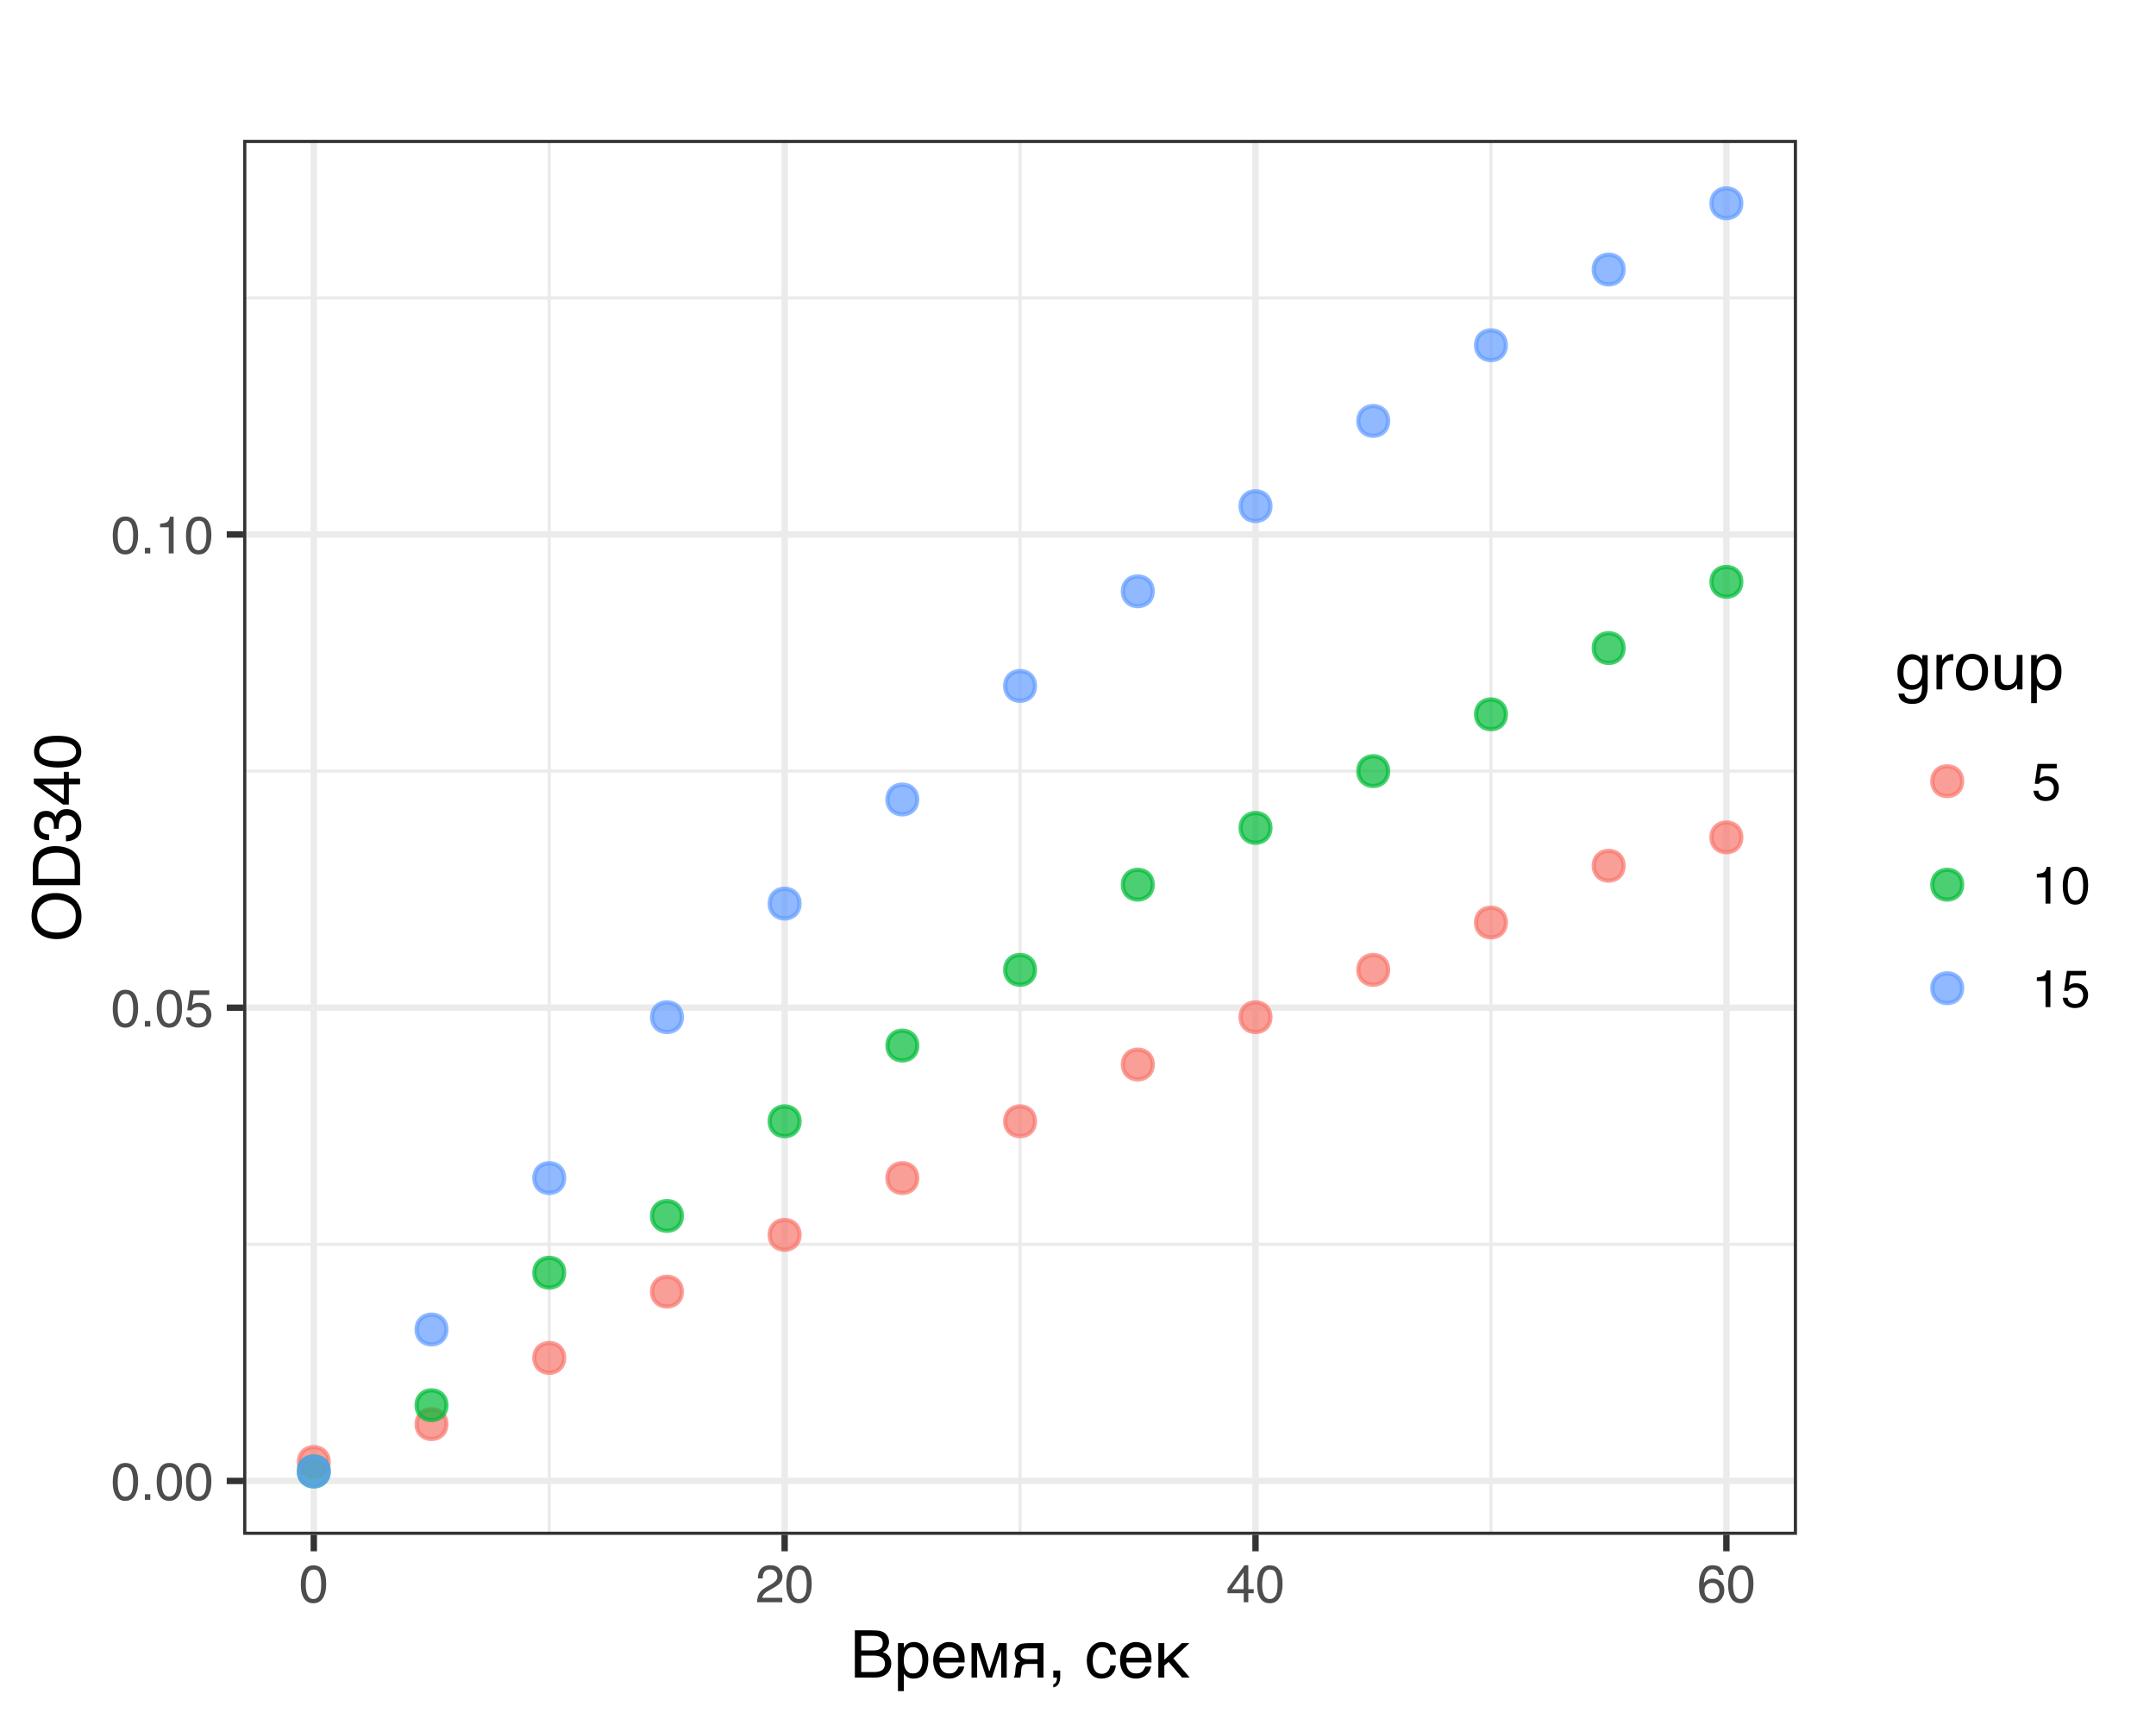 <?xml version="1.0" encoding="UTF-8"?>
<svg xmlns="http://www.w3.org/2000/svg" xmlns:xlink="http://www.w3.org/1999/xlink" width="360pt" height="288pt" viewBox="0 0 360 288" version="1.1">
<defs>
<g>
<symbol overflow="visible" id="glyph0-0">
<path style="stroke:none;" d="M 0.281 0 L 0.281 -6.312 L 5.297 -6.312 L 5.297 0 Z M 4.5 -0.797 L 4.5 -5.516 L 1.078 -5.516 L 1.078 -0.797 Z M 4.5 -0.797 "/>
</symbol>
<symbol overflow="visible" id="glyph0-1">
<path style="stroke:none;" d="M 2.375 -6.156 C 3.176 -6.156 3.754 -5.828 4.109 -5.172 C 4.379 -4.66 4.516 -3.961 4.516 -3.078 C 4.516 -2.242 4.391 -1.555 4.141 -1.016 C 3.785 -0.223 3.195 0.172 2.375 0.172 C 1.633 0.172 1.082 -0.148 0.719 -0.797 C 0.426 -1.328 0.281 -2.047 0.281 -2.953 C 0.281 -3.648 0.367 -4.25 0.547 -4.75 C 0.879 -5.688 1.488 -6.156 2.375 -6.156 Z M 2.375 -0.531 C 2.77 -0.531 3.086 -0.707 3.328 -1.062 C 3.566 -1.426 3.688 -2.086 3.688 -3.047 C 3.688 -3.754 3.598 -4.332 3.422 -4.781 C 3.254 -5.227 2.922 -5.453 2.422 -5.453 C 1.973 -5.453 1.641 -5.238 1.422 -4.812 C 1.211 -4.383 1.109 -3.754 1.109 -2.922 C 1.109 -2.297 1.176 -1.789 1.312 -1.406 C 1.52 -0.82 1.875 -0.531 2.375 -0.531 Z M 2.375 -0.531 "/>
</symbol>
<symbol overflow="visible" id="glyph0-2">
<path style="stroke:none;" d="M 0.75 -0.938 L 1.656 -0.938 L 1.656 0 L 0.75 0 Z M 0.75 -0.938 "/>
</symbol>
<symbol overflow="visible" id="glyph0-3">
<path style="stroke:none;" d="M 1.094 -1.562 C 1.133 -1.125 1.336 -0.82 1.703 -0.656 C 1.879 -0.57 2.094 -0.531 2.344 -0.531 C 2.801 -0.531 3.141 -0.676 3.359 -0.969 C 3.578 -1.258 3.688 -1.582 3.688 -1.938 C 3.688 -2.363 3.555 -2.691 3.297 -2.922 C 3.035 -3.16 2.719 -3.281 2.344 -3.281 C 2.082 -3.281 1.852 -3.227 1.656 -3.125 C 1.469 -3.02 1.305 -2.879 1.172 -2.703 L 0.5 -2.734 L 0.969 -6.047 L 4.172 -6.047 L 4.172 -5.297 L 1.562 -5.297 L 1.297 -3.594 C 1.43 -3.695 1.566 -3.773 1.703 -3.828 C 1.93 -3.93 2.195 -3.984 2.5 -3.984 C 3.062 -3.984 3.535 -3.801 3.922 -3.438 C 4.316 -3.07 4.516 -2.609 4.516 -2.047 C 4.516 -1.461 4.332 -0.945 3.969 -0.5 C 3.613 -0.062 3.047 0.156 2.266 0.156 C 1.754 0.156 1.305 0.016 0.922 -0.266 C 0.547 -0.547 0.332 -0.977 0.281 -1.562 Z M 1.094 -1.562 "/>
</symbol>
<symbol overflow="visible" id="glyph0-4">
<path style="stroke:none;" d="M 0.844 -4.359 L 0.844 -4.953 C 1.395 -5.004 1.781 -5.094 2 -5.219 C 2.227 -5.344 2.395 -5.645 2.5 -6.125 L 3.109 -6.125 L 3.109 0 L 2.297 0 L 2.297 -4.359 Z M 0.844 -4.359 "/>
</symbol>
<symbol overflow="visible" id="glyph0-5">
<path style="stroke:none;" d="M 0.281 0 C 0.301 -0.531 0.406 -0.988 0.594 -1.375 C 0.789 -1.77 1.164 -2.129 1.719 -2.453 L 2.547 -2.922 C 2.91 -3.141 3.164 -3.328 3.312 -3.484 C 3.551 -3.711 3.672 -3.984 3.672 -4.297 C 3.672 -4.648 3.562 -4.93 3.344 -5.141 C 3.133 -5.359 2.848 -5.469 2.484 -5.469 C 1.961 -5.469 1.598 -5.266 1.391 -4.859 C 1.285 -4.648 1.227 -4.352 1.219 -3.969 L 0.422 -3.969 C 0.43 -4.5 0.531 -4.938 0.719 -5.281 C 1.051 -5.875 1.645 -6.172 2.5 -6.172 C 3.195 -6.172 3.707 -5.977 4.031 -5.594 C 4.363 -5.219 4.531 -4.797 4.531 -4.328 C 4.531 -3.836 4.352 -3.414 4 -3.062 C 3.801 -2.863 3.441 -2.617 2.922 -2.328 L 2.344 -2 C 2.062 -1.844 1.836 -1.695 1.672 -1.562 C 1.391 -1.312 1.211 -1.035 1.141 -0.734 L 4.5 -0.734 L 4.5 0 Z M 0.281 0 "/>
</symbol>
<symbol overflow="visible" id="glyph0-6">
<path style="stroke:none;" d="M 2.906 -2.172 L 2.906 -4.969 L 0.938 -2.172 Z M 2.922 0 L 2.922 -1.5 L 0.219 -1.5 L 0.219 -2.266 L 3.047 -6.172 L 3.688 -6.172 L 3.688 -2.172 L 4.594 -2.172 L 4.594 -1.5 L 3.688 -1.5 L 3.688 0 Z M 2.922 0 "/>
</symbol>
<symbol overflow="visible" id="glyph0-7">
<path style="stroke:none;" d="M 2.578 -6.172 C 3.266 -6.172 3.742 -5.992 4.016 -5.641 C 4.285 -5.285 4.422 -4.922 4.422 -4.547 L 3.656 -4.547 C 3.602 -4.785 3.531 -4.973 3.438 -5.109 C 3.25 -5.367 2.961 -5.5 2.578 -5.5 C 2.148 -5.5 1.805 -5.297 1.547 -4.891 C 1.297 -4.492 1.156 -3.926 1.125 -3.188 C 1.301 -3.445 1.523 -3.641 1.797 -3.766 C 2.047 -3.879 2.32 -3.938 2.625 -3.938 C 3.133 -3.938 3.582 -3.77 3.969 -3.438 C 4.352 -3.113 4.547 -2.625 4.547 -1.969 C 4.547 -1.414 4.363 -0.922 4 -0.484 C 3.633 -0.055 3.117 0.156 2.453 0.156 C 1.867 0.156 1.367 -0.062 0.953 -0.5 C 0.535 -0.938 0.328 -1.672 0.328 -2.703 C 0.328 -3.461 0.422 -4.109 0.609 -4.641 C 0.961 -5.66 1.617 -6.172 2.578 -6.172 Z M 2.516 -0.531 C 2.922 -0.531 3.223 -0.664 3.422 -0.938 C 3.629 -1.207 3.734 -1.531 3.734 -1.906 C 3.734 -2.219 3.641 -2.516 3.453 -2.797 C 3.273 -3.086 2.953 -3.234 2.484 -3.234 C 2.148 -3.234 1.859 -3.125 1.609 -2.906 C 1.359 -2.688 1.234 -2.352 1.234 -1.906 C 1.234 -1.52 1.344 -1.191 1.562 -0.922 C 1.789 -0.66 2.109 -0.531 2.516 -0.531 Z M 2.516 -0.531 "/>
</symbol>
<symbol overflow="visible" id="glyph1-0">
<path style="stroke:none;" d="M 0.359 0 L 0.359 -7.891 L 6.625 -7.891 L 6.625 0 Z M 5.625 -0.984 L 5.625 -6.906 L 1.344 -6.906 L 1.344 -0.984 Z M 5.625 -0.984 "/>
</symbol>
<symbol overflow="visible" id="glyph1-1">
<path style="stroke:none;" d="M 0.812 -7.891 L 3.641 -7.891 C 3.953 -7.891 4.223 -7.879 4.453 -7.859 C 4.691 -7.848 4.91 -7.816 5.109 -7.766 C 5.305 -7.711 5.488 -7.633 5.656 -7.531 C 5.82 -7.426 5.969 -7.297 6.094 -7.141 C 6.227 -6.984 6.332 -6.801 6.406 -6.594 C 6.477 -6.395 6.516 -6.164 6.516 -5.906 C 6.516 -5.77 6.492 -5.625 6.453 -5.469 C 6.422 -5.312 6.363 -5.156 6.281 -5 C 6.207 -4.852 6.102 -4.711 5.969 -4.578 C 5.832 -4.453 5.664 -4.348 5.469 -4.266 C 5.625 -4.203 5.785 -4.125 5.953 -4.031 C 6.129 -3.938 6.285 -3.812 6.422 -3.656 C 6.555 -3.508 6.664 -3.328 6.75 -3.109 C 6.844 -2.891 6.891 -2.629 6.891 -2.328 C 6.891 -2.16 6.867 -1.984 6.828 -1.797 C 6.785 -1.609 6.719 -1.426 6.625 -1.25 C 6.539 -1.082 6.426 -0.922 6.281 -0.766 C 6.133 -0.617 5.957 -0.488 5.75 -0.375 C 5.551 -0.258 5.316 -0.164 5.047 -0.094 C 4.785 -0.031 4.484 0 4.141 0 L 0.812 0 Z M 3.984 -0.922 C 4.328 -0.922 4.613 -0.953 4.844 -1.016 C 5.082 -1.086 5.273 -1.18 5.422 -1.297 C 5.566 -1.422 5.672 -1.566 5.734 -1.734 C 5.805 -1.898 5.844 -2.086 5.844 -2.297 C 5.844 -2.504 5.805 -2.691 5.734 -2.859 C 5.672 -3.023 5.566 -3.164 5.422 -3.281 C 5.273 -3.406 5.082 -3.5 4.844 -3.562 C 4.613 -3.633 4.328 -3.672 3.984 -3.672 L 1.875 -3.672 L 1.875 -0.922 Z M 3.844 -4.531 C 4.188 -4.531 4.461 -4.562 4.672 -4.625 C 4.891 -4.695 5.055 -4.789 5.172 -4.906 C 5.285 -5.02 5.363 -5.148 5.406 -5.297 C 5.445 -5.453 5.469 -5.617 5.469 -5.797 C 5.469 -5.984 5.438 -6.148 5.375 -6.297 C 5.32 -6.441 5.234 -6.562 5.109 -6.656 C 4.984 -6.758 4.816 -6.836 4.609 -6.891 C 4.398 -6.941 4.145 -6.969 3.844 -6.969 L 1.875 -6.969 L 1.875 -4.531 Z M 3.844 -4.531 "/>
</symbol>
<symbol overflow="visible" id="glyph1-2">
<path style="stroke:none;" d="M 0.672 -5.75 L 1.656 -5.75 L 1.656 -4.969 L 1.688 -4.969 C 1.75 -5.094 1.828 -5.211 1.922 -5.328 C 2.023 -5.453 2.145 -5.555 2.281 -5.641 C 2.414 -5.734 2.57 -5.805 2.75 -5.859 C 2.938 -5.91 3.145 -5.938 3.375 -5.938 C 3.688 -5.938 3.984 -5.875 4.266 -5.75 C 4.547 -5.633 4.797 -5.457 5.016 -5.219 C 5.234 -4.977 5.406 -4.68 5.531 -4.328 C 5.664 -3.973 5.734 -3.562 5.734 -3.094 C 5.734 -2.5 5.672 -1.992 5.547 -1.578 C 5.43 -1.172 5.258 -0.832 5.031 -0.562 C 4.812 -0.301 4.547 -0.113 4.234 0 C 3.93 0.113 3.586 0.172 3.203 0.172 C 3.016 0.172 2.836 0.145 2.672 0.094 C 2.504 0.051 2.352 -0.008 2.219 -0.094 C 2.094 -0.176 1.984 -0.266 1.891 -0.359 C 1.797 -0.461 1.727 -0.562 1.688 -0.656 L 1.656 -0.656 L 1.656 2.266 L 0.672 2.266 Z M 1.641 -2.844 C 1.641 -2.531 1.672 -2.242 1.734 -1.984 C 1.797 -1.723 1.891 -1.492 2.016 -1.297 C 2.141 -1.109 2.297 -0.957 2.484 -0.844 C 2.68 -0.738 2.91 -0.688 3.172 -0.688 C 3.441 -0.688 3.676 -0.738 3.875 -0.844 C 4.07 -0.957 4.234 -1.109 4.359 -1.297 C 4.492 -1.492 4.594 -1.723 4.656 -1.984 C 4.719 -2.242 4.75 -2.531 4.75 -2.844 C 4.75 -3.164 4.719 -3.461 4.656 -3.734 C 4.594 -4.016 4.492 -4.254 4.359 -4.453 C 4.234 -4.648 4.07 -4.801 3.875 -4.906 C 3.676 -5.02 3.441 -5.078 3.172 -5.078 C 2.91 -5.078 2.68 -5.02 2.484 -4.906 C 2.297 -4.801 2.141 -4.648 2.016 -4.453 C 1.891 -4.254 1.797 -4.016 1.734 -3.734 C 1.672 -3.461 1.641 -3.164 1.641 -2.844 Z M 1.641 -2.844 "/>
</symbol>
<symbol overflow="visible" id="glyph1-3">
<path style="stroke:none;" d="M 5.625 -1.844 C 5.582 -1.594 5.492 -1.344 5.359 -1.094 C 5.234 -0.852 5.062 -0.641 4.844 -0.453 C 4.625 -0.266 4.367 -0.113 4.078 0 C 3.785 0.113 3.461 0.172 3.109 0.172 C 2.723 0.172 2.363 0.109 2.031 -0.016 C 1.707 -0.141 1.426 -0.328 1.188 -0.578 C 0.957 -0.836 0.773 -1.16 0.641 -1.547 C 0.504 -1.93 0.438 -2.391 0.438 -2.922 C 0.438 -3.266 0.473 -3.578 0.547 -3.859 C 0.617 -4.148 0.719 -4.406 0.844 -4.625 C 0.977 -4.852 1.129 -5.047 1.297 -5.203 C 1.473 -5.367 1.656 -5.504 1.844 -5.609 C 2.039 -5.723 2.238 -5.805 2.438 -5.859 C 2.645 -5.91 2.844 -5.938 3.031 -5.938 C 3.414 -5.938 3.77 -5.875 4.094 -5.75 C 4.426 -5.633 4.707 -5.453 4.938 -5.203 C 5.176 -4.961 5.359 -4.66 5.484 -4.297 C 5.617 -3.941 5.688 -3.52 5.688 -3.031 L 5.688 -2.531 L 1.484 -2.531 C 1.484 -2.25 1.52 -1.992 1.594 -1.766 C 1.676 -1.535 1.785 -1.344 1.922 -1.188 C 2.055 -1.031 2.223 -0.906 2.422 -0.812 C 2.629 -0.727 2.859 -0.688 3.109 -0.688 C 3.359 -0.688 3.57 -0.719 3.75 -0.781 C 3.926 -0.852 4.07 -0.945 4.188 -1.062 C 4.301 -1.176 4.395 -1.301 4.469 -1.438 C 4.551 -1.57 4.613 -1.707 4.656 -1.844 Z M 4.688 -3.312 C 4.688 -3.594 4.645 -3.844 4.562 -4.062 C 4.488 -4.281 4.383 -4.461 4.25 -4.609 C 4.113 -4.766 3.945 -4.879 3.75 -4.953 C 3.551 -5.035 3.336 -5.078 3.109 -5.078 C 2.879 -5.078 2.672 -5.031 2.484 -4.938 C 2.297 -4.852 2.129 -4.734 1.984 -4.578 C 1.836 -4.422 1.723 -4.234 1.641 -4.016 C 1.555 -3.805 1.504 -3.57 1.484 -3.312 Z M 4.688 -3.312 "/>
</symbol>
<symbol overflow="visible" id="glyph1-4">
<path style="stroke:none;" d="M 0.719 -5.75 L 2.172 -5.75 L 3.688 -1.031 L 3.703 -1.031 L 5.25 -5.75 L 6.594 -5.75 L 6.594 0 L 5.672 0 L 5.672 -4.625 L 5.656 -4.625 L 4.141 0 L 3.188 0 L 1.672 -4.625 L 1.656 -4.625 L 1.656 0 L 0.719 0 Z M 0.719 -5.75 "/>
</symbol>
<symbol overflow="visible" id="glyph1-5">
<path style="stroke:none;" d="M 5.406 0 L 4.406 0 L 4.406 -2.281 L 3.141 -2.281 C 2.91 -2.281 2.707 -2.273 2.531 -2.266 C 2.363 -2.254 2.219 -2.219 2.094 -2.156 C 1.977 -2.102 1.891 -2.016 1.828 -1.891 C 1.766 -1.773 1.723 -1.602 1.703 -1.375 L 1.656 -0.75 C 1.656 -0.738 1.648 -0.703 1.641 -0.641 C 1.641 -0.586 1.633 -0.523 1.625 -0.453 C 1.613 -0.379 1.598 -0.301 1.578 -0.219 C 1.566 -0.145 1.547 -0.07 1.516 0 L 0.438 0 C 0.457 -0.031 0.477 -0.062 0.5 -0.094 C 0.52 -0.133 0.539 -0.18 0.562 -0.234 C 0.594 -0.297 0.617 -0.375 0.641 -0.469 C 0.66 -0.57 0.676 -0.695 0.688 -0.844 L 0.75 -1.578 C 0.781 -1.773 0.805 -1.93 0.828 -2.047 C 0.859 -2.172 0.898 -2.273 0.953 -2.359 C 1.016 -2.441 1.086 -2.508 1.172 -2.562 C 1.266 -2.613 1.379 -2.664 1.516 -2.719 C 0.898 -2.938 0.594 -3.391 0.594 -4.078 C 0.594 -4.254 0.613 -4.414 0.656 -4.562 C 0.695 -4.707 0.754 -4.836 0.828 -4.953 C 0.898 -5.066 0.977 -5.164 1.062 -5.25 C 1.156 -5.332 1.242 -5.406 1.328 -5.469 C 1.441 -5.539 1.562 -5.594 1.688 -5.625 C 1.82 -5.664 1.957 -5.691 2.094 -5.703 C 2.227 -5.723 2.359 -5.734 2.484 -5.734 C 2.617 -5.742 2.738 -5.75 2.844 -5.75 L 5.406 -5.75 Z M 4.406 -4.875 L 2.906 -4.875 C 2.781 -4.875 2.672 -4.875 2.578 -4.875 C 2.484 -4.875 2.398 -4.867 2.328 -4.859 C 2.254 -4.859 2.188 -4.848 2.125 -4.828 C 2.07 -4.805 2.016 -4.781 1.953 -4.75 C 1.828 -4.676 1.734 -4.57 1.672 -4.438 C 1.609 -4.301 1.578 -4.148 1.578 -3.984 C 1.578 -3.836 1.598 -3.707 1.641 -3.594 C 1.691 -3.488 1.754 -3.398 1.828 -3.328 C 1.898 -3.266 1.984 -3.211 2.078 -3.172 C 2.18 -3.141 2.281 -3.113 2.375 -3.094 C 2.477 -3.082 2.57 -3.07 2.656 -3.062 C 2.75 -3.062 2.832 -3.062 2.906 -3.062 L 4.406 -3.062 Z M 4.406 -4.875 "/>
</symbol>
<symbol overflow="visible" id="glyph1-6">
<path style="stroke:none;" d="M 0.906 1.125 C 1.156 1.082 1.332 0.91 1.438 0.609 C 1.488 0.441 1.516 0.285 1.516 0.141 C 1.516 0.109 1.516 0.082 1.516 0.062 C 1.516 0.039 1.508 0.02 1.5 0 L 0.906 0 L 0.906 -1.172 L 2.062 -1.172 L 2.062 -0.094 C 2.062 0.332 1.973 0.707 1.797 1.031 C 1.629 1.352 1.332 1.555 0.906 1.641 Z M 0.906 1.125 "/>
</symbol>
<symbol overflow="visible" id="glyph1-7">
<path style="stroke:none;" d=""/>
</symbol>
<symbol overflow="visible" id="glyph1-8">
<path style="stroke:none;" d="M 5.25 -2.031 C 5.227 -1.883 5.195 -1.727 5.156 -1.562 C 5.125 -1.406 5.066 -1.242 4.984 -1.078 C 4.898 -0.91 4.797 -0.75 4.672 -0.594 C 4.555 -0.445 4.41 -0.316 4.234 -0.203 C 4.055 -0.086 3.848 0 3.609 0.062 C 3.367 0.133 3.094 0.172 2.781 0.172 C 2.613 0.172 2.438 0.148 2.25 0.109 C 2.062 0.066 1.879 0 1.703 -0.094 C 1.523 -0.188 1.359 -0.305 1.203 -0.453 C 1.047 -0.609 0.906 -0.801 0.781 -1.031 C 0.664 -1.258 0.57 -1.52 0.5 -1.812 C 0.426 -2.113 0.391 -2.457 0.391 -2.844 C 0.391 -3.32 0.457 -3.75 0.594 -4.125 C 0.727 -4.508 0.91 -4.832 1.141 -5.094 C 1.367 -5.363 1.633 -5.57 1.938 -5.719 C 2.238 -5.863 2.555 -5.938 2.891 -5.938 C 3.18 -5.938 3.441 -5.898 3.672 -5.828 C 3.91 -5.766 4.113 -5.68 4.281 -5.578 C 4.457 -5.473 4.602 -5.348 4.719 -5.203 C 4.844 -5.055 4.941 -4.906 5.016 -4.75 C 5.086 -4.594 5.141 -4.438 5.172 -4.281 C 5.211 -4.125 5.238 -3.969 5.25 -3.812 L 4.328 -3.812 C 4.273 -4.207 4.141 -4.516 3.922 -4.734 C 3.703 -4.961 3.391 -5.078 2.984 -5.078 C 2.711 -5.078 2.477 -5.02 2.281 -4.906 C 2.082 -4.789 1.914 -4.633 1.781 -4.438 C 1.645 -4.238 1.539 -4 1.469 -3.719 C 1.406 -3.438 1.375 -3.129 1.375 -2.797 C 1.375 -2.41 1.41 -2.082 1.484 -1.812 C 1.555 -1.539 1.656 -1.316 1.781 -1.141 C 1.914 -0.961 2.078 -0.832 2.266 -0.75 C 2.461 -0.664 2.68 -0.625 2.922 -0.625 C 3.098 -0.625 3.258 -0.656 3.406 -0.719 C 3.562 -0.781 3.703 -0.867 3.828 -0.984 C 3.953 -1.109 4.055 -1.254 4.141 -1.422 C 4.223 -1.598 4.285 -1.801 4.328 -2.031 Z M 5.25 -2.031 "/>
</symbol>
<symbol overflow="visible" id="glyph1-9">
<path style="stroke:none;" d="M 0.719 -5.75 L 1.719 -5.75 L 1.719 -2.969 L 4.625 -5.75 L 5.906 -5.75 L 3.219 -3.219 L 5.953 0 L 4.688 0 L 2.438 -2.609 L 1.719 -2 L 1.719 0 L 0.719 0 Z M 0.719 -5.75 "/>
</symbol>
<symbol overflow="visible" id="glyph1-10">
<path style="stroke:none;" d="M 2.734 -5.859 C 3.191 -5.859 3.586 -5.742 3.922 -5.516 C 4.098 -5.391 4.285 -5.207 4.484 -4.969 L 4.484 -5.703 L 5.375 -5.703 L 5.375 -0.469 C 5.375 0.258 5.266 0.836 5.047 1.266 C 4.648 2.047 3.895 2.438 2.781 2.438 C 2.156 2.438 1.629 2.297 1.203 2.016 C 0.785 1.734 0.551 1.301 0.5 0.719 L 1.484 0.719 C 1.535 0.969 1.629 1.164 1.766 1.312 C 1.984 1.531 2.328 1.641 2.797 1.641 C 3.535 1.641 4.02 1.375 4.25 0.844 C 4.383 0.539 4.445 -0.004 4.438 -0.797 C 4.25 -0.504 4.016 -0.285 3.734 -0.141 C 3.461 -0.004 3.109 0.062 2.672 0.062 C 2.047 0.062 1.5 -0.156 1.031 -0.594 C 0.562 -1.031 0.328 -1.758 0.328 -2.781 C 0.328 -3.75 0.562 -4.504 1.031 -5.047 C 1.5 -5.586 2.066 -5.859 2.734 -5.859 Z M 4.484 -2.906 C 4.484 -3.613 4.332 -4.141 4.031 -4.484 C 3.738 -4.828 3.367 -5 2.922 -5 C 2.234 -5 1.766 -4.68 1.516 -4.047 C 1.391 -3.703 1.328 -3.254 1.328 -2.703 C 1.328 -2.055 1.457 -1.562 1.719 -1.219 C 1.977 -0.883 2.332 -0.719 2.781 -0.719 C 3.469 -0.719 3.957 -1.031 4.25 -1.656 C 4.406 -2.008 4.484 -2.426 4.484 -2.906 Z M 2.859 -5.891 Z M 2.859 -5.891 "/>
</symbol>
<symbol overflow="visible" id="glyph1-11">
<path style="stroke:none;" d="M 0.734 -5.75 L 1.656 -5.75 L 1.656 -4.766 C 1.727 -4.953 1.91 -5.18 2.203 -5.453 C 2.492 -5.734 2.832 -5.875 3.219 -5.875 C 3.238 -5.875 3.27 -5.875 3.312 -5.875 C 3.352 -5.875 3.426 -5.867 3.531 -5.859 L 3.531 -4.828 C 3.477 -4.836 3.426 -4.844 3.375 -4.844 C 3.32 -4.852 3.27 -4.859 3.219 -4.859 C 2.727 -4.859 2.352 -4.703 2.094 -4.391 C 1.832 -4.078 1.703 -3.719 1.703 -3.312 L 1.703 0 L 0.734 0 Z M 0.734 -5.75 "/>
</symbol>
<symbol overflow="visible" id="glyph1-12">
<path style="stroke:none;" d="M 2.984 -0.625 C 3.629 -0.625 4.07 -0.863 4.312 -1.344 C 4.551 -1.832 4.672 -2.375 4.672 -2.969 C 4.672 -3.508 4.582 -3.945 4.406 -4.281 C 4.133 -4.812 3.664 -5.078 3 -5.078 C 2.406 -5.078 1.973 -4.848 1.703 -4.391 C 1.441 -3.941 1.312 -3.398 1.312 -2.766 C 1.312 -2.148 1.441 -1.641 1.703 -1.234 C 1.973 -0.828 2.398 -0.625 2.984 -0.625 Z M 3.031 -5.922 C 3.77 -5.922 4.395 -5.672 4.906 -5.172 C 5.414 -4.68 5.672 -3.957 5.672 -3 C 5.672 -2.07 5.445 -1.305 5 -0.703 C 4.551 -0.098 3.852 0.203 2.906 0.203 C 2.113 0.203 1.484 -0.062 1.016 -0.594 C 0.547 -1.125 0.312 -1.844 0.312 -2.75 C 0.312 -3.719 0.555 -4.488 1.047 -5.062 C 1.535 -5.633 2.195 -5.922 3.031 -5.922 Z M 3 -5.891 Z M 3 -5.891 "/>
</symbol>
<symbol overflow="visible" id="glyph1-13">
<path style="stroke:none;" d="M 1.672 -5.75 L 1.672 -1.938 C 1.672 -1.645 1.719 -1.406 1.812 -1.219 C 1.988 -0.875 2.312 -0.703 2.781 -0.703 C 3.445 -0.703 3.906 -1 4.156 -1.594 C 4.281 -1.914 4.344 -2.359 4.344 -2.922 L 4.344 -5.75 L 5.312 -5.75 L 5.312 0 L 4.406 0 L 4.422 -0.844 C 4.297 -0.625 4.141 -0.441 3.953 -0.297 C 3.578 0.004 3.129 0.156 2.609 0.156 C 1.785 0.156 1.223 -0.117 0.922 -0.672 C 0.766 -0.961 0.688 -1.352 0.688 -1.844 L 0.688 -5.75 Z M 3 -5.891 Z M 3 -5.891 "/>
</symbol>
<symbol overflow="visible" id="glyph1-14">
<path style="stroke:none;" d="M 3.141 -0.656 C 3.586 -0.656 3.957 -0.844 4.25 -1.219 C 4.551 -1.594 4.703 -2.156 4.703 -2.906 C 4.703 -3.363 4.641 -3.758 4.516 -4.094 C 4.266 -4.727 3.805 -5.047 3.141 -5.047 C 2.461 -5.047 2.004 -4.711 1.766 -4.047 C 1.629 -3.68 1.562 -3.223 1.562 -2.672 C 1.562 -2.234 1.629 -1.859 1.766 -1.547 C 2.016 -0.953 2.473 -0.656 3.141 -0.656 Z M 0.641 -5.719 L 1.578 -5.719 L 1.578 -4.969 C 1.766 -5.227 1.973 -5.426 2.203 -5.562 C 2.535 -5.781 2.922 -5.891 3.359 -5.891 C 4.004 -5.891 4.555 -5.641 5.016 -5.141 C 5.473 -4.641 5.703 -3.926 5.703 -3 C 5.703 -1.75 5.375 -0.852 4.719 -0.312 C 4.301 0.02 3.816 0.188 3.266 0.188 C 2.828 0.188 2.461 0.094 2.172 -0.094 C 2.004 -0.195 1.812 -0.379 1.594 -0.641 L 1.594 2.297 L 0.641 2.297 Z M 0.641 -5.719 "/>
</symbol>
<symbol overflow="visible" id="glyph2-0">
<path style="stroke:none;" d="M 0 -0.359 L -7.891 -0.359 L -7.891 -6.625 L 0 -6.625 Z M -0.984 -5.625 L -6.906 -5.625 L -6.906 -1.344 L -0.984 -1.344 Z M -0.984 -5.625 "/>
</symbol>
<symbol overflow="visible" id="glyph2-1">
<path style="stroke:none;" d="M -8.109 -4.25 C -8.109 -5.633 -7.66 -6.664 -6.766 -7.344 C -6.066 -7.863 -5.172 -8.125 -4.078 -8.125 C -2.898 -8.125 -1.922 -7.82 -1.141 -7.219 C -0.223 -6.52 0.234 -5.52 0.234 -4.219 C 0.234 -3.008 -0.164 -2.055 -0.969 -1.359 C -1.738 -0.742 -2.719 -0.438 -3.906 -0.438 C -4.969 -0.438 -5.879 -0.695 -6.641 -1.219 C -7.617 -1.906 -8.109 -2.914 -8.109 -4.25 Z M -0.719 -4.344 C -0.719 -5.289 -1.055 -5.973 -1.734 -6.391 C -2.41 -6.816 -3.188 -7.031 -4.062 -7.031 C -4.988 -7.031 -5.734 -6.785 -6.297 -6.297 C -6.867 -5.805 -7.156 -5.145 -7.156 -4.312 C -7.156 -3.488 -6.875 -2.816 -6.312 -2.297 C -5.75 -1.785 -4.922 -1.531 -3.828 -1.531 C -2.961 -1.531 -2.227 -1.75 -1.625 -2.188 C -1.02 -2.633 -0.719 -3.352 -0.719 -4.344 Z M -8.109 -4.281 Z M -8.109 -4.281 "/>
</symbol>
<symbol overflow="visible" id="glyph2-2">
<path style="stroke:none;" d="M -0.906 -3.875 C -0.906 -4.227 -0.945 -4.523 -1.031 -4.766 C -1.164 -5.172 -1.43 -5.508 -1.828 -5.781 C -2.148 -5.988 -2.562 -6.141 -3.062 -6.234 C -3.352 -6.285 -3.629 -6.312 -3.891 -6.312 C -4.859 -6.312 -5.613 -6.117 -6.156 -5.734 C -6.695 -5.348 -6.969 -4.723 -6.969 -3.859 L -6.969 -1.953 L -0.906 -1.953 Z M -7.891 -0.891 L -7.891 -4.078 C -7.891 -5.16 -7.504 -6.004 -6.734 -6.609 C -6.035 -7.141 -5.145 -7.406 -4.062 -7.406 C -3.227 -7.406 -2.473 -7.25 -1.797 -6.938 C -0.598 -6.383 0 -5.43 0 -4.078 L 0 -0.891 Z M -7.891 -0.891 "/>
</symbol>
<symbol overflow="visible" id="glyph2-3">
<path style="stroke:none;" d="M 0.203 -2.859 C 0.203 -1.953 -0.047 -1.289 -0.547 -0.875 C -1.047 -0.469 -1.648 -0.266 -2.359 -0.266 L -2.359 -1.266 C -1.859 -1.316 -1.5 -1.41 -1.281 -1.547 C -0.875 -1.797 -0.672 -2.25 -0.672 -2.906 C -0.672 -3.414 -0.805 -3.82 -1.078 -4.125 C -1.348 -4.438 -1.695 -4.594 -2.125 -4.594 C -2.656 -4.594 -3.023 -4.43 -3.234 -4.109 C -3.453 -3.785 -3.562 -3.336 -3.562 -2.766 C -3.562 -2.703 -3.562 -2.633 -3.562 -2.562 C -3.562 -2.5 -3.555 -2.43 -3.547 -2.359 L -4.406 -2.359 C -4.395 -2.461 -4.383 -2.547 -4.375 -2.609 C -4.375 -2.68 -4.375 -2.758 -4.375 -2.844 C -4.375 -3.195 -4.43 -3.492 -4.547 -3.734 C -4.742 -4.141 -5.102 -4.344 -5.625 -4.344 C -6.008 -4.344 -6.305 -4.207 -6.516 -3.938 C -6.723 -3.664 -6.828 -3.348 -6.828 -2.984 C -6.828 -2.336 -6.609 -1.891 -6.172 -1.641 C -5.941 -1.504 -5.609 -1.426 -5.172 -1.406 L -5.172 -0.453 C -5.742 -0.453 -6.227 -0.566 -6.625 -0.797 C -7.344 -1.191 -7.703 -1.883 -7.703 -2.875 C -7.703 -3.664 -7.523 -4.273 -7.172 -4.703 C -6.828 -5.129 -6.32 -5.344 -5.656 -5.344 C -5.188 -5.344 -4.805 -5.219 -4.516 -4.969 C -4.328 -4.812 -4.18 -4.602 -4.078 -4.344 C -3.973 -4.75 -3.758 -5.066 -3.438 -5.297 C -3.125 -5.523 -2.738 -5.641 -2.281 -5.641 C -1.539 -5.641 -0.941 -5.395 -0.484 -4.906 C -0.023 -4.426 0.203 -3.742 0.203 -2.859 Z M 0.203 -2.859 "/>
</symbol>
<symbol overflow="visible" id="glyph2-4">
<path style="stroke:none;" d="M -2.719 -3.641 L -6.203 -3.641 L -2.719 -1.172 Z M 0 -3.656 L -1.875 -3.656 L -1.875 -0.281 L -2.828 -0.281 L -7.719 -3.797 L -7.719 -4.625 L -2.719 -4.625 L -2.719 -5.75 L -1.875 -5.75 L -1.875 -4.625 L 0 -4.625 Z M 0 -3.656 "/>
</symbol>
<symbol overflow="visible" id="glyph2-5">
<path style="stroke:none;" d="M -7.688 -2.969 C -7.688 -3.969 -7.281 -4.691 -6.469 -5.141 C -5.832 -5.484 -4.961 -5.656 -3.859 -5.656 C -2.805 -5.656 -1.941 -5.5 -1.266 -5.188 C -0.285 -4.727 0.203 -3.988 0.203 -2.969 C 0.203 -2.039 -0.195 -1.352 -1 -0.906 C -1.664 -0.531 -2.562 -0.344 -3.688 -0.344 C -4.562 -0.344 -5.312 -0.457 -5.938 -0.688 C -7.102 -1.102 -7.688 -1.863 -7.688 -2.969 Z M -0.672 -2.969 C -0.672 -3.469 -0.891 -3.863 -1.328 -4.156 C -1.773 -4.457 -2.602 -4.609 -3.812 -4.609 C -4.688 -4.609 -5.406 -4.5 -5.969 -4.281 C -6.539 -4.07 -6.828 -3.656 -6.828 -3.031 C -6.828 -2.469 -6.555 -2.051 -6.016 -1.781 C -5.484 -1.52 -4.695 -1.391 -3.656 -1.391 C -2.863 -1.391 -2.234 -1.473 -1.766 -1.641 C -1.035 -1.898 -0.672 -2.344 -0.672 -2.969 Z M -0.672 -2.969 "/>
</symbol>
</g>
<clipPath id="clip1">
  <path d="M 40.602 23.348 L 300.059 23.348 L 300.059 256.254 L 40.602 256.254 Z M 40.602 23.348 "/>
</clipPath>
<clipPath id="clip2">
  <path d="M 40.602 207 L 300.059 207 L 300.059 209 L 40.602 209 Z M 40.602 207 "/>
</clipPath>
<clipPath id="clip3">
  <path d="M 40.602 128 L 300.059 128 L 300.059 130 L 40.602 130 Z M 40.602 128 "/>
</clipPath>
<clipPath id="clip4">
  <path d="M 40.602 49 L 300.059 49 L 300.059 51 L 40.602 51 Z M 40.602 49 "/>
</clipPath>
<clipPath id="clip5">
  <path d="M 91 23.348 L 92 23.348 L 92 256.254 L 91 256.254 Z M 91 23.348 "/>
</clipPath>
<clipPath id="clip6">
  <path d="M 170 23.348 L 171 23.348 L 171 256.254 L 170 256.254 Z M 170 23.348 "/>
</clipPath>
<clipPath id="clip7">
  <path d="M 248 23.348 L 250 23.348 L 250 256.254 L 248 256.254 Z M 248 23.348 "/>
</clipPath>
<clipPath id="clip8">
  <path d="M 40.602 246 L 300.059 246 L 300.059 248 L 40.602 248 Z M 40.602 246 "/>
</clipPath>
<clipPath id="clip9">
  <path d="M 40.602 167 L 300.059 167 L 300.059 169 L 40.602 169 Z M 40.602 167 "/>
</clipPath>
<clipPath id="clip10">
  <path d="M 40.602 88 L 300.059 88 L 300.059 90 L 40.602 90 Z M 40.602 88 "/>
</clipPath>
<clipPath id="clip11">
  <path d="M 51 23.348 L 53 23.348 L 53 256.254 L 51 256.254 Z M 51 23.348 "/>
</clipPath>
<clipPath id="clip12">
  <path d="M 130 23.348 L 132 23.348 L 132 256.254 L 130 256.254 Z M 130 23.348 "/>
</clipPath>
<clipPath id="clip13">
  <path d="M 209 23.348 L 211 23.348 L 211 256.254 L 209 256.254 Z M 209 23.348 "/>
</clipPath>
<clipPath id="clip14">
  <path d="M 287 23.348 L 289 23.348 L 289 256.254 L 287 256.254 Z M 287 23.348 "/>
</clipPath>
<clipPath id="clip15">
  <path d="M 40.602 23.348 L 300.059 23.348 L 300.059 256.254 L 40.602 256.254 Z M 40.602 23.348 "/>
</clipPath>
</defs>
<g id="surface9">
<rect x="0" y="0" width="360" height="288" style="fill:rgb(100%,100%,100%);fill-opacity:1;stroke:none;"/>
<rect x="0" y="0" width="360" height="288" style="fill:rgb(100%,100%,100%);fill-opacity:1;stroke:none;"/>
<path style="fill:none;stroke-width:1.067;stroke-linecap:round;stroke-linejoin:round;stroke:rgb(100%,100%,100%);stroke-opacity:1;stroke-miterlimit:10;" d="M 0 288 L 360 288 L 360 0 L 0 0 Z M 0 288 "/>
<g clip-path="url(#clip1)" clip-rule="nonzero">
<path style=" stroke:none;fill-rule:nonzero;fill:rgb(100%,100%,100%);fill-opacity:1;" d="M 40.602 256.254 L 300.059 256.254 L 300.059 23.348 L 40.602 23.348 Z M 40.602 256.254 "/>
</g>
<g clip-path="url(#clip2)" clip-rule="nonzero">
<path style="fill:none;stroke-width:0.533;stroke-linecap:butt;stroke-linejoin:round;stroke:rgb(92.157%,92.157%,92.157%);stroke-opacity:1;stroke-miterlimit:10;" d="M 40.602 207.746 L 300.059 207.746 "/>
</g>
<g clip-path="url(#clip3)" clip-rule="nonzero">
<path style="fill:none;stroke-width:0.533;stroke-linecap:butt;stroke-linejoin:round;stroke:rgb(92.157%,92.157%,92.157%);stroke-opacity:1;stroke-miterlimit:10;" d="M 40.602 128.742 L 300.059 128.742 "/>
</g>
<g clip-path="url(#clip4)" clip-rule="nonzero">
<path style="fill:none;stroke-width:0.533;stroke-linecap:butt;stroke-linejoin:round;stroke:rgb(92.157%,92.157%,92.157%);stroke-opacity:1;stroke-miterlimit:10;" d="M 40.602 49.738 L 300.059 49.738 "/>
</g>
<g clip-path="url(#clip5)" clip-rule="nonzero">
<path style="fill:none;stroke-width:0.533;stroke-linecap:butt;stroke-linejoin:round;stroke:rgb(92.157%,92.157%,92.157%);stroke-opacity:1;stroke-miterlimit:10;" d="M 91.707 256.254 L 91.707 23.348 "/>
</g>
<g clip-path="url(#clip6)" clip-rule="nonzero">
<path style="fill:none;stroke-width:0.533;stroke-linecap:butt;stroke-linejoin:round;stroke:rgb(92.157%,92.157%,92.157%);stroke-opacity:1;stroke-miterlimit:10;" d="M 170.328 256.254 L 170.328 23.348 "/>
</g>
<g clip-path="url(#clip7)" clip-rule="nonzero">
<path style="fill:none;stroke-width:0.533;stroke-linecap:butt;stroke-linejoin:round;stroke:rgb(92.157%,92.157%,92.157%);stroke-opacity:1;stroke-miterlimit:10;" d="M 248.953 256.254 L 248.953 23.348 "/>
</g>
<g clip-path="url(#clip8)" clip-rule="nonzero">
<path style="fill:none;stroke-width:1.067;stroke-linecap:butt;stroke-linejoin:round;stroke:rgb(92.157%,92.157%,92.157%);stroke-opacity:1;stroke-miterlimit:10;" d="M 40.602 247.25 L 300.059 247.25 "/>
</g>
<g clip-path="url(#clip9)" clip-rule="nonzero">
<path style="fill:none;stroke-width:1.067;stroke-linecap:butt;stroke-linejoin:round;stroke:rgb(92.157%,92.157%,92.157%);stroke-opacity:1;stroke-miterlimit:10;" d="M 40.602 168.246 L 300.059 168.246 "/>
</g>
<g clip-path="url(#clip10)" clip-rule="nonzero">
<path style="fill:none;stroke-width:1.067;stroke-linecap:butt;stroke-linejoin:round;stroke:rgb(92.157%,92.157%,92.157%);stroke-opacity:1;stroke-miterlimit:10;" d="M 40.602 89.238 L 300.059 89.238 "/>
</g>
<g clip-path="url(#clip11)" clip-rule="nonzero">
<path style="fill:none;stroke-width:1.067;stroke-linecap:butt;stroke-linejoin:round;stroke:rgb(92.157%,92.157%,92.157%);stroke-opacity:1;stroke-miterlimit:10;" d="M 52.395 256.254 L 52.395 23.348 "/>
</g>
<g clip-path="url(#clip12)" clip-rule="nonzero">
<path style="fill:none;stroke-width:1.067;stroke-linecap:butt;stroke-linejoin:round;stroke:rgb(92.157%,92.157%,92.157%);stroke-opacity:1;stroke-miterlimit:10;" d="M 131.016 256.254 L 131.016 23.348 "/>
</g>
<g clip-path="url(#clip13)" clip-rule="nonzero">
<path style="fill:none;stroke-width:1.067;stroke-linecap:butt;stroke-linejoin:round;stroke:rgb(92.157%,92.157%,92.157%);stroke-opacity:1;stroke-miterlimit:10;" d="M 209.641 256.254 L 209.641 23.348 "/>
</g>
<g clip-path="url(#clip14)" clip-rule="nonzero">
<path style="fill:none;stroke-width:1.067;stroke-linecap:butt;stroke-linejoin:round;stroke:rgb(92.157%,92.157%,92.157%);stroke-opacity:1;stroke-miterlimit:10;" d="M 288.266 256.254 L 288.266 23.348 "/>
</g>
<path style="fill-rule:nonzero;fill:rgb(97.255%,46.275%,42.745%);fill-opacity:0.702;stroke-width:0.709;stroke-linecap:round;stroke-linejoin:round;stroke:rgb(97.255%,46.275%,42.745%);stroke-opacity:0.702;stroke-miterlimit:10;" d="M 54.883 244.09 C 54.883 247.406 49.906 247.406 49.906 244.09 C 49.906 240.77 54.883 240.77 54.883 244.09 "/>
<path style="fill-rule:nonzero;fill:rgb(0%,72.941%,21.961%);fill-opacity:0.702;stroke-width:0.709;stroke-linecap:round;stroke-linejoin:round;stroke:rgb(0%,72.941%,21.961%);stroke-opacity:0.702;stroke-miterlimit:10;" d="M 54.883 245.668 C 54.883 248.988 49.906 248.988 49.906 245.668 C 49.906 242.352 54.883 242.352 54.883 245.668 "/>
<path style="fill-rule:nonzero;fill:rgb(38.039%,61.176%,100%);fill-opacity:0.702;stroke-width:0.709;stroke-linecap:round;stroke-linejoin:round;stroke:rgb(38.039%,61.176%,100%);stroke-opacity:0.702;stroke-miterlimit:10;" d="M 54.883 245.668 C 54.883 248.988 49.906 248.988 49.906 245.668 C 49.906 242.352 54.883 242.352 54.883 245.668 "/>
<path style="fill-rule:nonzero;fill:rgb(97.255%,46.275%,42.745%);fill-opacity:0.702;stroke-width:0.709;stroke-linecap:round;stroke-linejoin:round;stroke:rgb(97.255%,46.275%,42.745%);stroke-opacity:0.702;stroke-miterlimit:10;" d="M 74.539 237.77 C 74.539 241.086 69.562 241.086 69.562 237.77 C 69.562 234.449 74.539 234.449 74.539 237.77 "/>
<path style="fill-rule:nonzero;fill:rgb(0%,72.941%,21.961%);fill-opacity:0.702;stroke-width:0.709;stroke-linecap:round;stroke-linejoin:round;stroke:rgb(0%,72.941%,21.961%);stroke-opacity:0.702;stroke-miterlimit:10;" d="M 74.539 234.609 C 74.539 237.926 69.562 237.926 69.562 234.609 C 69.562 231.289 74.539 231.289 74.539 234.609 "/>
<path style="fill-rule:nonzero;fill:rgb(38.039%,61.176%,100%);fill-opacity:0.702;stroke-width:0.709;stroke-linecap:round;stroke-linejoin:round;stroke:rgb(38.039%,61.176%,100%);stroke-opacity:0.702;stroke-miterlimit:10;" d="M 74.539 221.969 C 74.539 225.285 69.562 225.285 69.562 221.969 C 69.562 218.648 74.539 218.648 74.539 221.969 "/>
<path style="fill-rule:nonzero;fill:rgb(97.255%,46.275%,42.745%);fill-opacity:0.702;stroke-width:0.709;stroke-linecap:round;stroke-linejoin:round;stroke:rgb(97.255%,46.275%,42.745%);stroke-opacity:0.702;stroke-miterlimit:10;" d="M 94.195 226.707 C 94.195 230.027 89.219 230.027 89.219 226.707 C 89.219 223.391 94.195 223.391 94.195 226.707 "/>
<path style="fill-rule:nonzero;fill:rgb(0%,72.941%,21.961%);fill-opacity:0.702;stroke-width:0.709;stroke-linecap:round;stroke-linejoin:round;stroke:rgb(0%,72.941%,21.961%);stroke-opacity:0.702;stroke-miterlimit:10;" d="M 94.195 212.488 C 94.195 215.805 89.219 215.805 89.219 212.488 C 89.219 209.168 94.195 209.168 94.195 212.488 "/>
<path style="fill-rule:nonzero;fill:rgb(38.039%,61.176%,100%);fill-opacity:0.702;stroke-width:0.709;stroke-linecap:round;stroke-linejoin:round;stroke:rgb(38.039%,61.176%,100%);stroke-opacity:0.702;stroke-miterlimit:10;" d="M 94.195 196.688 C 94.195 200.004 89.219 200.004 89.219 196.688 C 89.219 193.367 94.195 193.367 94.195 196.688 "/>
<path style="fill-rule:nonzero;fill:rgb(97.255%,46.275%,42.745%);fill-opacity:0.702;stroke-width:0.709;stroke-linecap:round;stroke-linejoin:round;stroke:rgb(97.255%,46.275%,42.745%);stroke-opacity:0.702;stroke-miterlimit:10;" d="M 113.852 215.648 C 113.852 218.965 108.875 218.965 108.875 215.648 C 108.875 212.328 113.852 212.328 113.852 215.648 "/>
<path style="fill-rule:nonzero;fill:rgb(0%,72.941%,21.961%);fill-opacity:0.702;stroke-width:0.709;stroke-linecap:round;stroke-linejoin:round;stroke:rgb(0%,72.941%,21.961%);stroke-opacity:0.702;stroke-miterlimit:10;" d="M 113.852 203.008 C 113.852 206.324 108.875 206.324 108.875 203.008 C 108.875 199.688 113.852 199.688 113.852 203.008 "/>
<path style="fill-rule:nonzero;fill:rgb(38.039%,61.176%,100%);fill-opacity:0.702;stroke-width:0.709;stroke-linecap:round;stroke-linejoin:round;stroke:rgb(38.039%,61.176%,100%);stroke-opacity:0.702;stroke-miterlimit:10;" d="M 113.852 169.824 C 113.852 173.141 108.875 173.141 108.875 169.824 C 108.875 166.508 113.852 166.508 113.852 169.824 "/>
<path style="fill-rule:nonzero;fill:rgb(97.255%,46.275%,42.745%);fill-opacity:0.702;stroke-width:0.709;stroke-linecap:round;stroke-linejoin:round;stroke:rgb(97.255%,46.275%,42.745%);stroke-opacity:0.702;stroke-miterlimit:10;" d="M 133.504 206.168 C 133.504 209.484 128.527 209.484 128.527 206.168 C 128.527 202.848 133.504 202.848 133.504 206.168 "/>
<path style="fill-rule:nonzero;fill:rgb(0%,72.941%,21.961%);fill-opacity:0.702;stroke-width:0.709;stroke-linecap:round;stroke-linejoin:round;stroke:rgb(0%,72.941%,21.961%);stroke-opacity:0.702;stroke-miterlimit:10;" d="M 133.504 187.207 C 133.504 190.523 128.527 190.523 128.527 187.207 C 128.527 183.887 133.504 183.887 133.504 187.207 "/>
<path style="fill-rule:nonzero;fill:rgb(38.039%,61.176%,100%);fill-opacity:0.702;stroke-width:0.709;stroke-linecap:round;stroke-linejoin:round;stroke:rgb(38.039%,61.176%,100%);stroke-opacity:0.702;stroke-miterlimit:10;" d="M 133.504 150.863 C 133.504 154.18 128.527 154.18 128.527 150.863 C 128.527 147.547 133.504 147.547 133.504 150.863 "/>
<path style="fill-rule:nonzero;fill:rgb(97.255%,46.275%,42.745%);fill-opacity:0.702;stroke-width:0.709;stroke-linecap:round;stroke-linejoin:round;stroke:rgb(97.255%,46.275%,42.745%);stroke-opacity:0.702;stroke-miterlimit:10;" d="M 153.16 196.688 C 153.16 200.004 148.184 200.004 148.184 196.688 C 148.184 193.367 153.16 193.367 153.16 196.688 "/>
<path style="fill-rule:nonzero;fill:rgb(0%,72.941%,21.961%);fill-opacity:0.702;stroke-width:0.709;stroke-linecap:round;stroke-linejoin:round;stroke:rgb(0%,72.941%,21.961%);stroke-opacity:0.702;stroke-miterlimit:10;" d="M 153.16 174.566 C 153.16 177.883 148.184 177.883 148.184 174.566 C 148.184 171.246 153.16 171.246 153.16 174.566 "/>
<path style="fill-rule:nonzero;fill:rgb(38.039%,61.176%,100%);fill-opacity:0.702;stroke-width:0.709;stroke-linecap:round;stroke-linejoin:round;stroke:rgb(38.039%,61.176%,100%);stroke-opacity:0.702;stroke-miterlimit:10;" d="M 153.16 133.48 C 153.16 136.801 148.184 136.801 148.184 133.48 C 148.184 130.164 153.16 130.164 153.16 133.48 "/>
<path style="fill-rule:nonzero;fill:rgb(97.255%,46.275%,42.745%);fill-opacity:0.702;stroke-width:0.709;stroke-linecap:round;stroke-linejoin:round;stroke:rgb(97.255%,46.275%,42.745%);stroke-opacity:0.702;stroke-miterlimit:10;" d="M 172.816 187.207 C 172.816 190.523 167.84 190.523 167.84 187.207 C 167.84 183.887 172.816 183.887 172.816 187.207 "/>
<path style="fill-rule:nonzero;fill:rgb(0%,72.941%,21.961%);fill-opacity:0.702;stroke-width:0.709;stroke-linecap:round;stroke-linejoin:round;stroke:rgb(0%,72.941%,21.961%);stroke-opacity:0.702;stroke-miterlimit:10;" d="M 172.816 161.926 C 172.816 165.242 167.84 165.242 167.84 161.926 C 167.84 158.605 172.816 158.605 172.816 161.926 "/>
<path style="fill-rule:nonzero;fill:rgb(38.039%,61.176%,100%);fill-opacity:0.702;stroke-width:0.709;stroke-linecap:round;stroke-linejoin:round;stroke:rgb(38.039%,61.176%,100%);stroke-opacity:0.702;stroke-miterlimit:10;" d="M 172.816 114.52 C 172.816 117.84 167.84 117.84 167.84 114.52 C 167.84 111.203 172.816 111.203 172.816 114.52 "/>
<path style="fill-rule:nonzero;fill:rgb(97.255%,46.275%,42.745%);fill-opacity:0.702;stroke-width:0.709;stroke-linecap:round;stroke-linejoin:round;stroke:rgb(97.255%,46.275%,42.745%);stroke-opacity:0.702;stroke-miterlimit:10;" d="M 192.473 177.727 C 192.473 181.043 187.496 181.043 187.496 177.727 C 187.496 174.406 192.473 174.406 192.473 177.727 "/>
<path style="fill-rule:nonzero;fill:rgb(0%,72.941%,21.961%);fill-opacity:0.702;stroke-width:0.709;stroke-linecap:round;stroke-linejoin:round;stroke:rgb(0%,72.941%,21.961%);stroke-opacity:0.702;stroke-miterlimit:10;" d="M 192.473 147.703 C 192.473 151.02 187.496 151.02 187.496 147.703 C 187.496 144.387 192.473 144.387 192.473 147.703 "/>
<path style="fill-rule:nonzero;fill:rgb(38.039%,61.176%,100%);fill-opacity:0.702;stroke-width:0.709;stroke-linecap:round;stroke-linejoin:round;stroke:rgb(38.039%,61.176%,100%);stroke-opacity:0.702;stroke-miterlimit:10;" d="M 192.473 98.719 C 192.473 102.039 187.496 102.039 187.496 98.719 C 187.496 95.402 192.473 95.402 192.473 98.719 "/>
<path style="fill-rule:nonzero;fill:rgb(97.255%,46.275%,42.745%);fill-opacity:0.702;stroke-width:0.709;stroke-linecap:round;stroke-linejoin:round;stroke:rgb(97.255%,46.275%,42.745%);stroke-opacity:0.702;stroke-miterlimit:10;" d="M 212.129 169.824 C 212.129 173.141 207.152 173.141 207.152 169.824 C 207.152 166.508 212.129 166.508 212.129 169.824 "/>
<path style="fill-rule:nonzero;fill:rgb(0%,72.941%,21.961%);fill-opacity:0.702;stroke-width:0.709;stroke-linecap:round;stroke-linejoin:round;stroke:rgb(0%,72.941%,21.961%);stroke-opacity:0.702;stroke-miterlimit:10;" d="M 212.129 138.223 C 212.129 141.539 207.152 141.539 207.152 138.223 C 207.152 134.906 212.129 134.906 212.129 138.223 "/>
<path style="fill-rule:nonzero;fill:rgb(38.039%,61.176%,100%);fill-opacity:0.702;stroke-width:0.709;stroke-linecap:round;stroke-linejoin:round;stroke:rgb(38.039%,61.176%,100%);stroke-opacity:0.702;stroke-miterlimit:10;" d="M 212.129 84.5 C 212.129 87.816 207.152 87.816 207.152 84.5 C 207.152 81.18 212.129 81.18 212.129 84.5 "/>
<path style="fill-rule:nonzero;fill:rgb(97.255%,46.275%,42.745%);fill-opacity:0.702;stroke-width:0.709;stroke-linecap:round;stroke-linejoin:round;stroke:rgb(97.255%,46.275%,42.745%);stroke-opacity:0.702;stroke-miterlimit:10;" d="M 231.785 161.926 C 231.785 165.242 226.809 165.242 226.809 161.926 C 226.809 158.605 231.785 158.605 231.785 161.926 "/>
<path style="fill-rule:nonzero;fill:rgb(0%,72.941%,21.961%);fill-opacity:0.702;stroke-width:0.709;stroke-linecap:round;stroke-linejoin:round;stroke:rgb(0%,72.941%,21.961%);stroke-opacity:0.702;stroke-miterlimit:10;" d="M 231.785 128.742 C 231.785 132.059 226.809 132.059 226.809 128.742 C 226.809 125.426 231.785 125.426 231.785 128.742 "/>
<path style="fill-rule:nonzero;fill:rgb(38.039%,61.176%,100%);fill-opacity:0.702;stroke-width:0.709;stroke-linecap:round;stroke-linejoin:round;stroke:rgb(38.039%,61.176%,100%);stroke-opacity:0.702;stroke-miterlimit:10;" d="M 231.785 70.277 C 231.785 73.598 226.809 73.598 226.809 70.277 C 226.809 66.961 231.785 66.961 231.785 70.277 "/>
<path style="fill-rule:nonzero;fill:rgb(97.255%,46.275%,42.745%);fill-opacity:0.702;stroke-width:0.709;stroke-linecap:round;stroke-linejoin:round;stroke:rgb(97.255%,46.275%,42.745%);stroke-opacity:0.702;stroke-miterlimit:10;" d="M 251.441 154.023 C 251.441 157.34 246.465 157.34 246.465 154.023 C 246.465 150.707 251.441 150.707 251.441 154.023 "/>
<path style="fill-rule:nonzero;fill:rgb(0%,72.941%,21.961%);fill-opacity:0.702;stroke-width:0.709;stroke-linecap:round;stroke-linejoin:round;stroke:rgb(0%,72.941%,21.961%);stroke-opacity:0.702;stroke-miterlimit:10;" d="M 251.441 119.262 C 251.441 122.578 246.465 122.578 246.465 119.262 C 246.465 115.945 251.441 115.945 251.441 119.262 "/>
<path style="fill-rule:nonzero;fill:rgb(38.039%,61.176%,100%);fill-opacity:0.702;stroke-width:0.709;stroke-linecap:round;stroke-linejoin:round;stroke:rgb(38.039%,61.176%,100%);stroke-opacity:0.702;stroke-miterlimit:10;" d="M 251.441 57.637 C 251.441 60.957 246.465 60.957 246.465 57.637 C 246.465 54.32 251.441 54.32 251.441 57.637 "/>
<path style="fill-rule:nonzero;fill:rgb(97.255%,46.275%,42.745%);fill-opacity:0.702;stroke-width:0.709;stroke-linecap:round;stroke-linejoin:round;stroke:rgb(97.255%,46.275%,42.745%);stroke-opacity:0.702;stroke-miterlimit:10;" d="M 271.098 144.543 C 271.098 147.859 266.121 147.859 266.121 144.543 C 266.121 141.227 271.098 141.227 271.098 144.543 "/>
<path style="fill-rule:nonzero;fill:rgb(0%,72.941%,21.961%);fill-opacity:0.702;stroke-width:0.709;stroke-linecap:round;stroke-linejoin:round;stroke:rgb(0%,72.941%,21.961%);stroke-opacity:0.702;stroke-miterlimit:10;" d="M 271.098 108.199 C 271.098 111.52 266.121 111.52 266.121 108.199 C 266.121 104.883 271.098 104.883 271.098 108.199 "/>
<path style="fill-rule:nonzero;fill:rgb(38.039%,61.176%,100%);fill-opacity:0.702;stroke-width:0.709;stroke-linecap:round;stroke-linejoin:round;stroke:rgb(38.039%,61.176%,100%);stroke-opacity:0.702;stroke-miterlimit:10;" d="M 271.098 44.996 C 271.098 48.316 266.121 48.316 266.121 44.996 C 266.121 41.68 271.098 41.68 271.098 44.996 "/>
<path style="fill-rule:nonzero;fill:rgb(97.255%,46.275%,42.745%);fill-opacity:0.702;stroke-width:0.709;stroke-linecap:round;stroke-linejoin:round;stroke:rgb(97.255%,46.275%,42.745%);stroke-opacity:0.702;stroke-miterlimit:10;" d="M 290.754 139.801 C 290.754 143.121 285.777 143.121 285.777 139.801 C 285.777 136.484 290.754 136.484 290.754 139.801 "/>
<path style="fill-rule:nonzero;fill:rgb(0%,72.941%,21.961%);fill-opacity:0.702;stroke-width:0.709;stroke-linecap:round;stroke-linejoin:round;stroke:rgb(0%,72.941%,21.961%);stroke-opacity:0.702;stroke-miterlimit:10;" d="M 290.754 97.141 C 290.754 100.457 285.777 100.457 285.777 97.141 C 285.777 93.82 290.754 93.82 290.754 97.141 "/>
<path style="fill-rule:nonzero;fill:rgb(38.039%,61.176%,100%);fill-opacity:0.702;stroke-width:0.709;stroke-linecap:round;stroke-linejoin:round;stroke:rgb(38.039%,61.176%,100%);stroke-opacity:0.702;stroke-miterlimit:10;" d="M 290.754 33.938 C 290.754 37.254 285.777 37.254 285.777 33.938 C 285.777 30.617 290.754 30.617 290.754 33.938 "/>
<g clip-path="url(#clip15)" clip-rule="nonzero">
<path style="fill:none;stroke-width:1.067;stroke-linecap:round;stroke-linejoin:round;stroke:rgb(20%,20%,20%);stroke-opacity:1;stroke-miterlimit:10;" d="M 40.602 256.254 L 300.059 256.254 L 300.059 23.348 L 40.602 23.348 Z M 40.602 256.254 "/>
</g>
<g style="fill:rgb(30.196%,30.196%,30.196%);fill-opacity:1;">
  <use xlink:href="#glyph0-1" x="18.547" y="250.406"/>
  <use xlink:href="#glyph0-2" x="23.439" y="250.406"/>
  <use xlink:href="#glyph0-1" x="25.883" y="250.406"/>
  <use xlink:href="#glyph0-1" x="30.776" y="250.406"/>
</g>
<g style="fill:rgb(30.196%,30.196%,30.196%);fill-opacity:1;">
  <use xlink:href="#glyph0-1" x="18.547" y="171.402"/>
  <use xlink:href="#glyph0-2" x="23.439" y="171.402"/>
  <use xlink:href="#glyph0-1" x="25.883" y="171.402"/>
  <use xlink:href="#glyph0-3" x="30.776" y="171.402"/>
</g>
<g style="fill:rgb(30.196%,30.196%,30.196%);fill-opacity:1;">
  <use xlink:href="#glyph0-1" x="18.547" y="92.395"/>
  <use xlink:href="#glyph0-2" x="23.439" y="92.395"/>
  <use xlink:href="#glyph0-4" x="25.883" y="92.395"/>
  <use xlink:href="#glyph0-1" x="30.776" y="92.395"/>
</g>
<path style="fill:none;stroke-width:1.067;stroke-linecap:butt;stroke-linejoin:round;stroke:rgb(20%,20%,20%);stroke-opacity:1;stroke-miterlimit:10;" d="M 37.859 247.25 L 40.602 247.25 "/>
<path style="fill:none;stroke-width:1.067;stroke-linecap:butt;stroke-linejoin:round;stroke:rgb(20%,20%,20%);stroke-opacity:1;stroke-miterlimit:10;" d="M 37.859 168.246 L 40.602 168.246 "/>
<path style="fill:none;stroke-width:1.067;stroke-linecap:butt;stroke-linejoin:round;stroke:rgb(20%,20%,20%);stroke-opacity:1;stroke-miterlimit:10;" d="M 37.859 89.238 L 40.602 89.238 "/>
<path style="fill:none;stroke-width:1.067;stroke-linecap:butt;stroke-linejoin:round;stroke:rgb(20%,20%,20%);stroke-opacity:1;stroke-miterlimit:10;" d="M 52.395 258.996 L 52.395 256.254 "/>
<path style="fill:none;stroke-width:1.067;stroke-linecap:butt;stroke-linejoin:round;stroke:rgb(20%,20%,20%);stroke-opacity:1;stroke-miterlimit:10;" d="M 131.016 258.996 L 131.016 256.254 "/>
<path style="fill:none;stroke-width:1.067;stroke-linecap:butt;stroke-linejoin:round;stroke:rgb(20%,20%,20%);stroke-opacity:1;stroke-miterlimit:10;" d="M 209.641 258.996 L 209.641 256.254 "/>
<path style="fill:none;stroke-width:1.067;stroke-linecap:butt;stroke-linejoin:round;stroke:rgb(20%,20%,20%);stroke-opacity:1;stroke-miterlimit:10;" d="M 288.266 258.996 L 288.266 256.254 "/>
<g style="fill:rgb(30.196%,30.196%,30.196%);fill-opacity:1;">
  <use xlink:href="#glyph0-1" x="49.949" y="267.5"/>
</g>
<g style="fill:rgb(30.196%,30.196%,30.196%);fill-opacity:1;">
  <use xlink:href="#glyph0-5" x="126.125" y="267.5"/>
  <use xlink:href="#glyph0-1" x="131.017" y="267.5"/>
</g>
<g style="fill:rgb(30.196%,30.196%,30.196%);fill-opacity:1;">
  <use xlink:href="#glyph0-6" x="204.75" y="267.5"/>
  <use xlink:href="#glyph0-1" x="209.642" y="267.5"/>
</g>
<g style="fill:rgb(30.196%,30.196%,30.196%);fill-opacity:1;">
  <use xlink:href="#glyph0-7" x="283.375" y="267.5"/>
  <use xlink:href="#glyph0-1" x="288.267" y="267.5"/>
</g>
<g style="fill:rgb(0%,0%,0%);fill-opacity:1;">
  <use xlink:href="#glyph1-1" x="141.93" y="280.082"/>
  <use xlink:href="#glyph1-2" x="149.267" y="280.082"/>
  <use xlink:href="#glyph1-3" x="155.384" y="280.082"/>
  <use xlink:href="#glyph1-4" x="161.502" y="280.082"/>
  <use xlink:href="#glyph1-5" x="168.828" y="280.082"/>
  <use xlink:href="#glyph1-6" x="174.967" y="280.082"/>
  <use xlink:href="#glyph1-7" x="178.023" y="280.082"/>
  <use xlink:href="#glyph1-8" x="181.08" y="280.082"/>
  <use xlink:href="#glyph1-3" x="186.58" y="280.082"/>
  <use xlink:href="#glyph1-9" x="192.697" y="280.082"/>
</g>
<g style="fill:rgb(0%,0%,0%);fill-opacity:1;">
  <use xlink:href="#glyph2-1" x="13.371" y="157.227"/>
  <use xlink:href="#glyph2-2" x="13.371" y="148.67"/>
  <use xlink:href="#glyph2-3" x="13.371" y="140.727"/>
  <use xlink:href="#glyph2-4" x="13.371" y="134.609"/>
  <use xlink:href="#glyph2-5" x="13.371" y="128.491"/>
</g>
<path style=" stroke:none;fill-rule:nonzero;fill:rgb(100%,100%,100%);fill-opacity:1;" d="M 311.016 179.105 L 354.52 179.105 L 354.52 100.5 L 311.016 100.5 Z M 311.016 179.105 "/>
<g style="fill:rgb(0%,0%,0%);fill-opacity:1;">
  <use xlink:href="#glyph1-10" x="316.496" y="115.09"/>
  <use xlink:href="#glyph1-11" x="322.614" y="115.09"/>
  <use xlink:href="#glyph1-12" x="326.277" y="115.09"/>
  <use xlink:href="#glyph1-13" x="332.395" y="115.09"/>
  <use xlink:href="#glyph1-14" x="338.512" y="115.09"/>
</g>
<path style=" stroke:none;fill-rule:nonzero;fill:rgb(100%,100%,100%);fill-opacity:1;" d="M 316.496 139.066 L 333.777 139.066 L 333.777 121.785 L 316.496 121.785 Z M 316.496 139.066 "/>
<path style="fill-rule:nonzero;fill:rgb(97.255%,46.275%,42.745%);fill-opacity:0.702;stroke-width:0.709;stroke-linecap:round;stroke-linejoin:round;stroke:rgb(97.255%,46.275%,42.745%);stroke-opacity:0.702;stroke-miterlimit:10;" d="M 327.625 130.426 C 327.625 133.742 322.648 133.742 322.648 130.426 C 322.648 127.109 327.625 127.109 327.625 130.426 "/>
<path style=" stroke:none;fill-rule:nonzero;fill:rgb(100%,100%,100%);fill-opacity:1;" d="M 316.496 156.348 L 333.777 156.348 L 333.777 139.066 L 316.496 139.066 Z M 316.496 156.348 "/>
<path style="fill-rule:nonzero;fill:rgb(0%,72.941%,21.961%);fill-opacity:0.702;stroke-width:0.709;stroke-linecap:round;stroke-linejoin:round;stroke:rgb(0%,72.941%,21.961%);stroke-opacity:0.702;stroke-miterlimit:10;" d="M 327.625 147.707 C 327.625 151.023 322.648 151.023 322.648 147.707 C 322.648 144.387 327.625 144.387 327.625 147.707 "/>
<path style=" stroke:none;fill-rule:nonzero;fill:rgb(100%,100%,100%);fill-opacity:1;" d="M 316.496 173.625 L 333.777 173.625 L 333.777 156.344 L 316.496 156.344 Z M 316.496 173.625 "/>
<path style="fill-rule:nonzero;fill:rgb(38.039%,61.176%,100%);fill-opacity:0.702;stroke-width:0.709;stroke-linecap:round;stroke-linejoin:round;stroke:rgb(38.039%,61.176%,100%);stroke-opacity:0.702;stroke-miterlimit:10;" d="M 327.625 164.988 C 327.625 168.305 322.648 168.305 322.648 164.988 C 322.648 161.668 327.625 161.668 327.625 164.988 "/>
<g style="fill:rgb(0%,0%,0%);fill-opacity:1;">
  <use xlink:href="#glyph0-3" x="339.258" y="133.582"/>
</g>
<g style="fill:rgb(0%,0%,0%);fill-opacity:1;">
  <use xlink:href="#glyph0-4" x="339.258" y="150.863"/>
  <use xlink:href="#glyph0-1" x="344.15" y="150.863"/>
</g>
<g style="fill:rgb(0%,0%,0%);fill-opacity:1;">
  <use xlink:href="#glyph0-4" x="339.258" y="168.145"/>
  <use xlink:href="#glyph0-3" x="344.15" y="168.145"/>
</g>
</g>
</svg>
